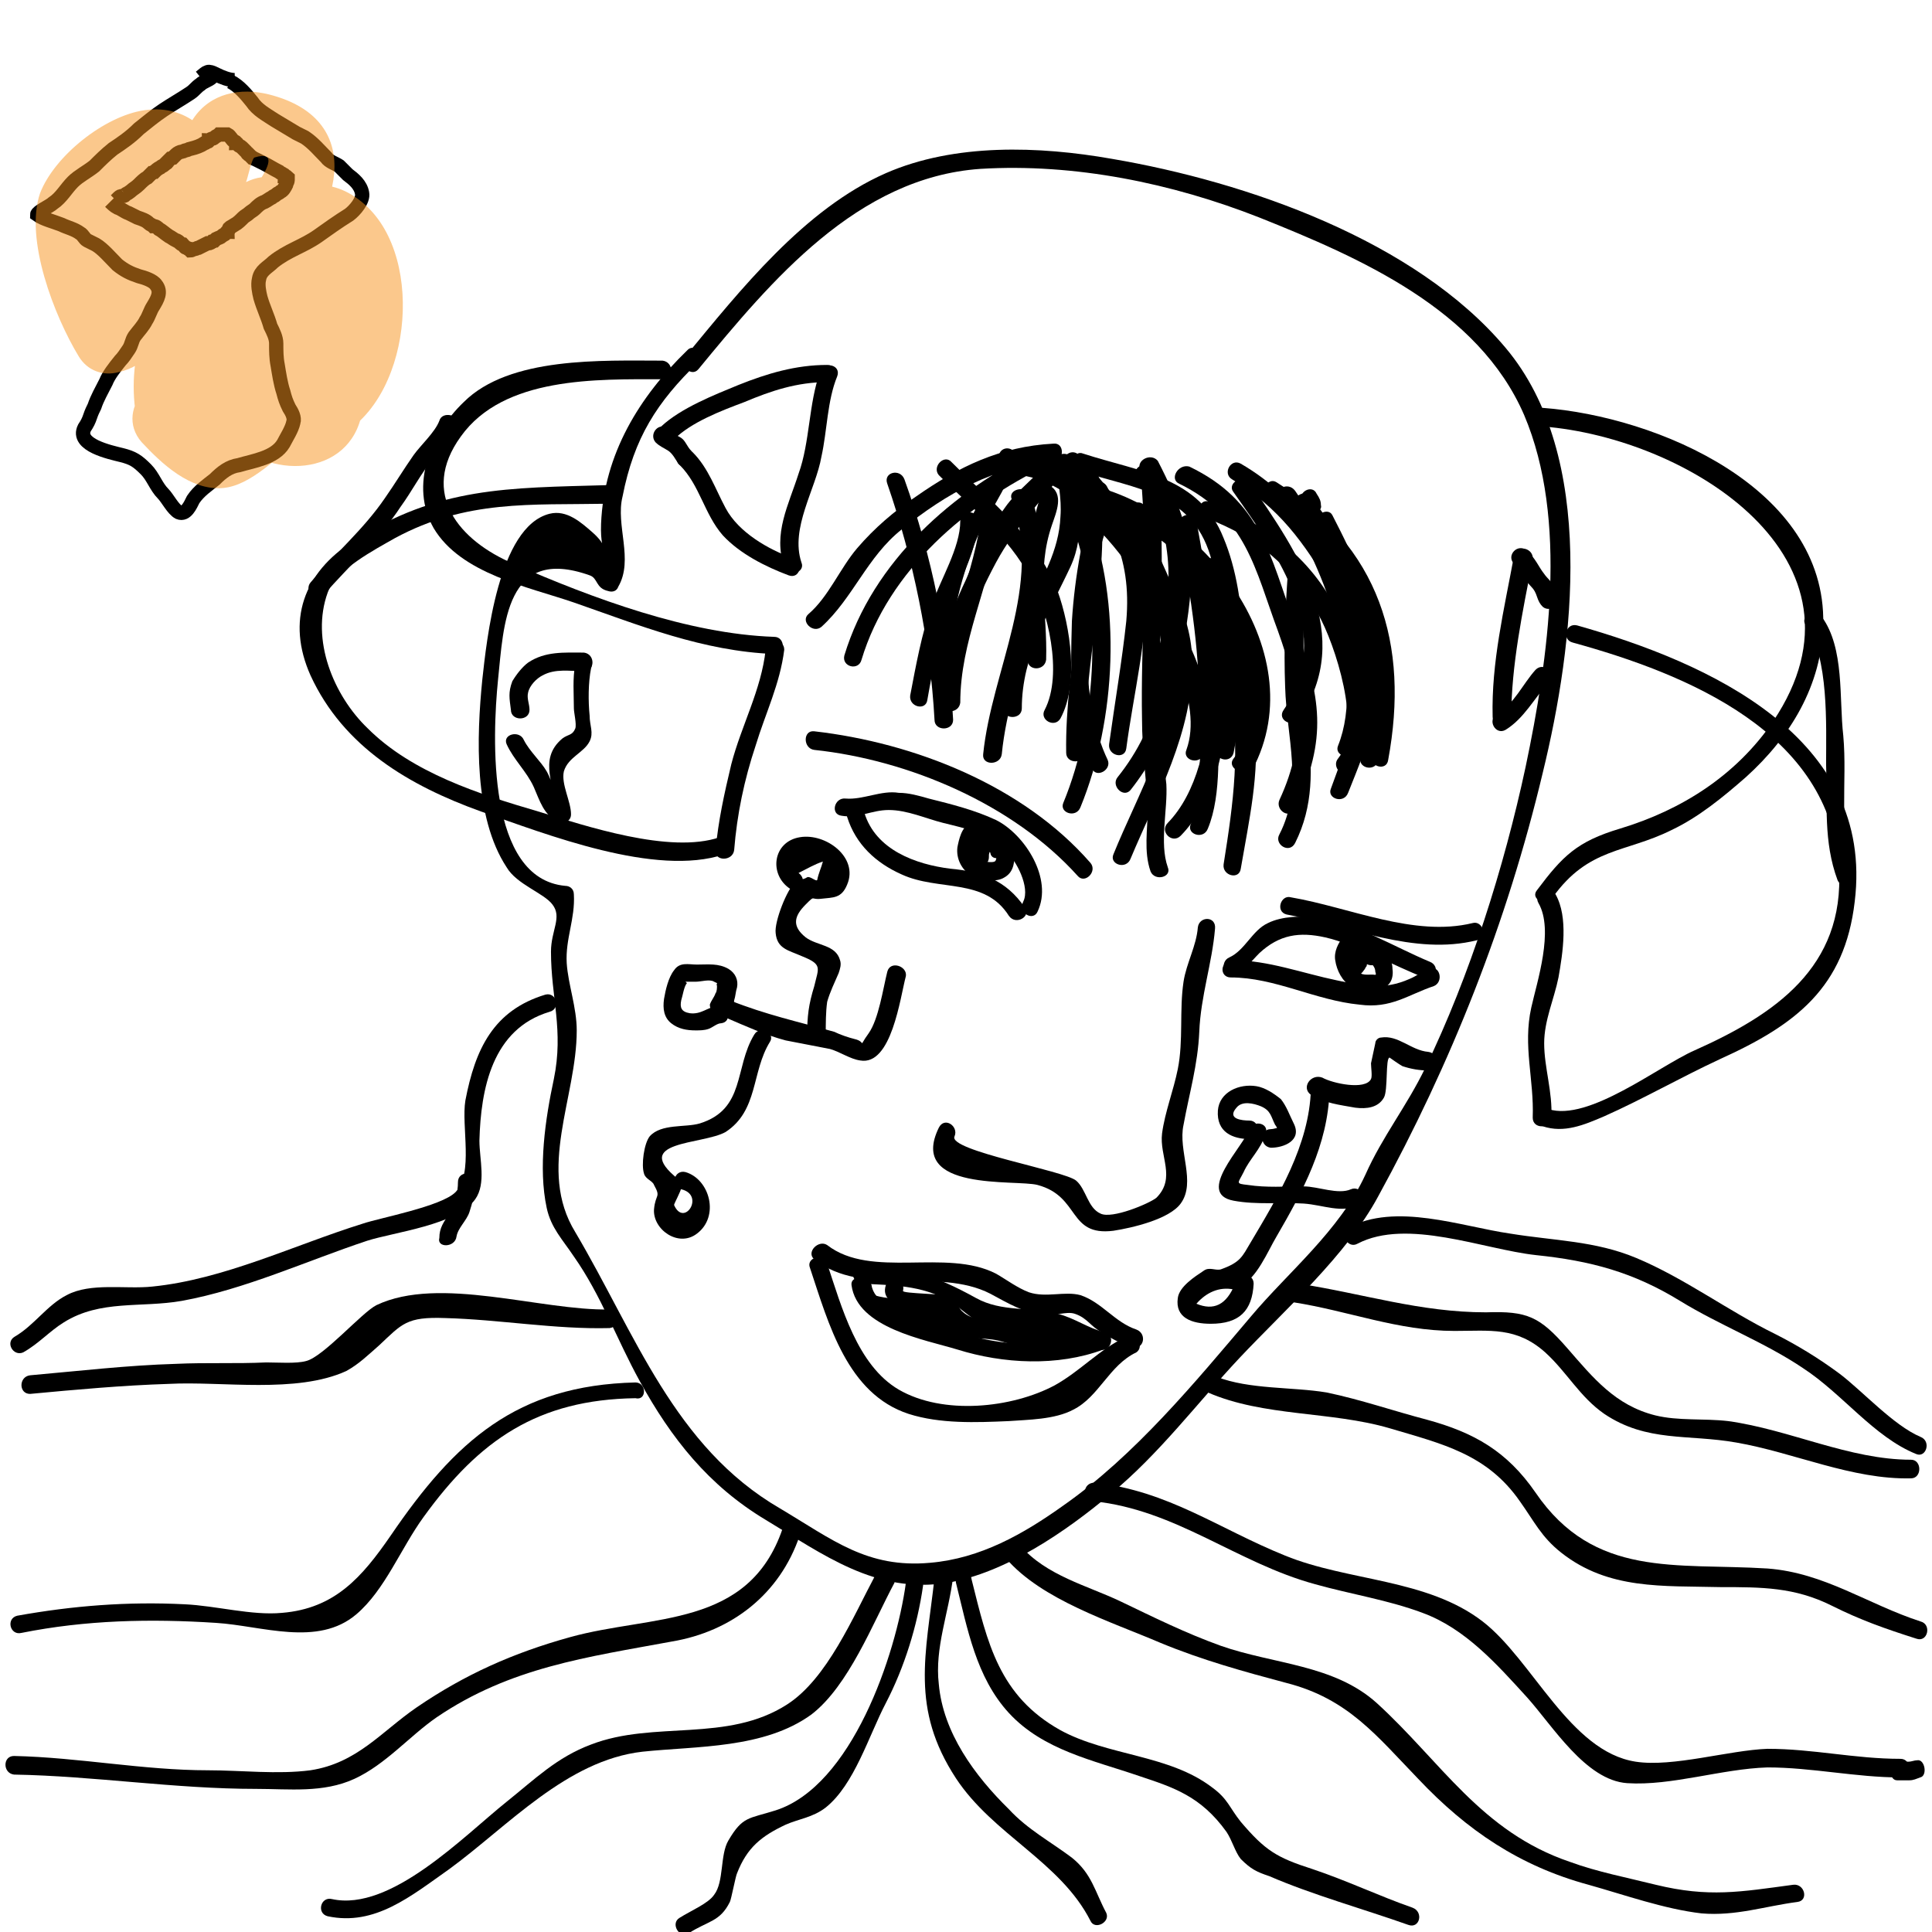 <?xml version="1.0" encoding="UTF-8" standalone="no"?>
<!-- Generator: Adobe Illustrator 19.0.0, SVG Export Plug-In . SVG Version: 6.00 Build 0)  -->

<svg
   version="1.1"
   id="Layer_1"
   x="0px"
   y="0px"
   viewBox="0 0 135 135"
   style="enable-background:new 0 0 135 135;"
   xml:space="preserve"
   sodipodi:docname="banker00.svg"
   inkscape:version="1.2.2 (b0a8486541, 2022-12-01)"
   xmlns:inkscape="http://www.inkscape.org/namespaces/inkscape"
   xmlns:sodipodi="http://sodipodi.sourceforge.net/DTD/sodipodi-0.dtd"
   xmlns="http://www.w3.org/2000/svg"
   xmlns:svg="http://www.w3.org/2000/svg"><defs
   id="defs304" /><sodipodi:namedview
   id="namedview302"
   pagecolor="#ffffff"
   bordercolor="#999999"
   borderopacity="1"
   inkscape:pageshadow="0"
   inkscape:pageopacity="0"
   inkscape:pagecheckerboard="0"
   showgrid="false"
   inkscape:zoom="9.1452477"
   inkscape:cx="56.750786"
   inkscape:cy="91.905657"
   inkscape:window-width="3840"
   inkscape:window-height="2077"
   inkscape:window-x="0"
   inkscape:window-y="0"
   inkscape:window-maximized="1"
   inkscape:current-layer="Layer_1"
   inkscape:showpageshadow="0"
   inkscape:deskcolor="#d1d1d1" />
<style
   type="text/css"
   id="style2">
	.st0{fill:none;}
	.st1{font-family:'MosaicoSCSC';}
	.st2{font-size:9px;}
	.st3{font-size:12px;}
	.st4{fill:none;stroke:#000000;stroke-miterlimit:10;}
	.st5{opacity:0.51;}
	.st6{fill:#F7941E;}
</style>

<rect
   style="fill:#ffffff;stroke-width:7.042;stroke-miterlimit:10"
   id="rect512"
   width="135"
   height="135"
   x="0"
   y="0" /><g
   id="XMLID_236_">
	<g
   id="XMLID_644_">
		<path
   id="XMLID_649_"
   d="M48,24.5c-3.3,3.2-5.8,7.2-6,12.1c-0.1,2.6,0.9,1.9-0.6,0.6c-0.8-0.7-1.8-1.6-3-1.3    c-3.6,0.9-4.4,8.9-4.7,11.6c-0.4,4-0.6,9.6,1.7,13.1c0.7,1.2,2.6,1.8,3.2,2.6c0.7,0.9-0.1,1.8-0.1,3.3c0,3.2,0.9,5.5,0.2,8.9    c-0.6,2.8-1.1,6.2-0.5,9c0.3,1.4,1.1,2.2,1.9,3.4c1.9,2.7,3,5.8,4.6,8.7c2.2,4,4.8,7.3,8.8,9.7c4,2.4,7.7,5.2,12.7,4.4    c4.1-0.7,8.3-3.6,11.4-6.2c3.4-2.8,6-6.3,9-9.5c3.2-3.4,7.5-7.2,9.7-11.3c5.1-9.3,9-19.1,11.5-29.6c2.2-9,3.8-22.1-2.6-29.7    c-6.3-7.5-18.1-11.6-27.5-13.2c-5.1-0.9-11-1.1-15.8,1c-5.7,2.5-10.2,8.2-14,12.8c-0.5,0.6,0.4,1.5,0.9,0.9    c5.1-6.2,11.1-13.4,19.7-14c6.6-0.4,13.4,1,19.5,3.4c7,2.8,15.3,6.4,18.5,13.8c3.1,7.3,1.7,17,0.1,24.6c-1.5,7-3.9,14.6-7,21    c-1.3,2.7-3,4.8-4.2,7.5C93.6,86,90,88.9,87.4,92c-3.9,4.6-8.1,9.7-13.1,13.2c-2.8,2-5.8,3.7-9.3,4c-4.4,0.4-6.8-1.6-10.5-3.8    c-7.4-4.3-10.1-12.2-14.3-19.3c-2.7-4.4,0.1-9.4,0.1-14.1c0-1.6-0.6-3.2-0.7-4.7c-0.1-1.7,0.6-3.1,0.5-4.8c0-0.4-0.3-0.6-0.6-0.6    c-5.5-0.5-5.1-10.4-4.7-14.4c0.4-3.8,0.5-9.4,6.4-7.3c0.6,0.2,0.4,0.9,1.3,1.1c0.3,0.1,0.6,0,0.7-0.3c1.1-1.9-0.2-4.3,0.3-6.3    c0.8-4.1,2.4-6.6,5.3-9.4C49.4,24.8,48.5,23.9,48,24.5L48,24.5z" />
	</g>
</g>
<g
   id="XMLID_241_">
	<g
   id="XMLID_637_">
		<path
   id="XMLID_642_"
   d="M72.5,63.7c1.1-2.3-0.9-5.4-2.9-6.4c-1.5-0.7-3.1-1.1-4.7-1.5c-0.7-0.2-1.4-0.4-2.1-0.4    c-1.2-0.2-2.5,0.5-3.7,0.4c-0.8-0.1-1.1,1.1-0.3,1.2c1.2,0.2,2.1-0.4,3.3-0.4c1.3,0,2.6,0.6,3.8,0.9c1.6,0.4,3.2,0.7,4.4,2    C71,60.1,72,62,71.5,63C71.1,63.8,72.2,64.4,72.5,63.7L72.5,63.7z" />
	</g>
</g>
<g
   id="XMLID_242_">
	<g
   id="XMLID_631_">
		<path
   id="XMLID_635_"
   d="M71.6,63.4c-1.3-1.9-3-2.5-5.2-2.7c-2.4-0.3-5.2-1.3-6-3.9c-0.3-0.8-1.5-0.4-1.2,0.3c0.6,1.9,2,3.2,3.8,4    c2.6,1.2,5.8,0.2,7.5,2.9C71,64.7,72.1,64,71.6,63.4L71.6,63.4z" />
	</g>
</g>
<g
   id="XMLID_243_">
	<g
   id="XMLID_624_">
		<path
   id="XMLID_629_"
   d="M67.8,57.6c-0.6,0.1-0.8,1.1-0.9,1.6c-0.1,0.8,0.3,1.6,1,2c0.6,0.3,1.7,0.5,2.3,0.1    c0.7-0.4,0.7-1.2,0.7-1.9c0-0.8-1.3-0.8-1.3,0c0,0.2,0.1,0.7-0.1,0.8c-0.2,0.1-0.8,0-1-0.1c-0.3-0.1-0.4-0.5-0.4-0.8    c0-0.2,0.1-0.3,0.1-0.5c0-0.1,0-0.1,0-0.2c0.1-0.2,0-0.2-0.2,0.1C68.9,58.7,68.5,57.5,67.8,57.6L67.8,57.6z" />
	</g>
</g>
<g
   id="XMLID_251_">
	<g
   id="XMLID_618_">
		<path
   id="XMLID_622_"
   d="M70.3,59.2c-0.2-0.5-0.6-0.9-1-1.1c-0.6-0.3-1-0.1-1.3,0.4c-0.5,0.6,0.3,1.5,0.9,0.9    c0.1-0.1,0.1-0.1,0.2-0.2c-0.2,0-0.3,0.1-0.2,0.1c0,0.1,0.3,0.2,0.3,0.3C69.3,60.3,70.5,59.9,70.3,59.2L70.3,59.2z" />
	</g>
</g>
<g
   id="XMLID_252_">
	<g
   id="XMLID_612_">
		<path
   id="XMLID_616_"
   d="M68.4,58.5c-0.4,0.4-0.5,0.8-0.5,1.4c0,0.3,0.3,0.6,0.6,0.6c0.4,0,0.6-0.3,0.6-0.6c0-0.2,0-0.4,0.2-0.5    C69.8,58.8,68.9,57.9,68.4,58.5L68.4,58.5z" />
	</g>
</g>
<g
   id="XMLID_253_">
	<g
   id="XMLID_605_">
		<path
   id="XMLID_610_"
   d="M99.9,67.2c-2.4-1-5.2-2.7-7.8-3.1C91,64,89.6,64,88.6,64.5c-1.1,0.5-1.6,1.9-2.7,2.4    c-0.7,0.3-0.4,1.5,0.3,1.2c0.8-0.3,1.2-0.9,1.8-1.5c1.4-1.3,2.8-1.5,4.6-1.1c2.2,0.5,4.8,2,6.9,2.8    C100.3,68.7,100.7,67.5,99.9,67.2L99.9,67.2z" />
	</g>
</g>
<g
   id="XMLID_256_">
	<g
   id="XMLID_598_">
		<path
   id="XMLID_603_"
   d="M86,68.3c3.1,0,5.9,1.6,9,1.9c2.2,0.3,3.4-0.7,5.2-1.3c0.7-0.3,0.4-1.5-0.3-1.2c-0.6,0.2-0.9,0.5-1.4,0.7    c-1.8,0.8-3.2,0.5-5.1,0.1c-2.4-0.5-4.8-1.4-7.2-1.4C85.2,67.1,85.2,68.3,86,68.3L86,68.3z" />
	</g>
</g>
<g
   id="XMLID_258_">
	<g
   id="XMLID_591_">
		<path
   id="XMLID_596_"
   d="M93.9,65.4c-0.4,0.5-0.7,1.1-0.6,1.7c0.1,0.7,0.5,1.5,1.1,1.8c0.3,0.1,0.6,0.2,0.9,0.2    c0.4,0,0.8,0.1,1.1,0c0.7-0.1,1-0.7,0.9-1.4c0-0.7-0.5-1.3-1-1.8c-0.4-0.4-1.1-1-1.7-0.6c-0.5,0.2-0.8,1-0.6,1.5    c0.3,0.6,1.1,0.4,1.5,0.1c0.5-0.5,0-1.2-0.6-1c-0.7,0.1-1,1.2-0.9,1.8c0.1,0.2,0.3,0.5,0.6,0.5c0.3,0,0.5-0.1,0.7-0.4    c0.1-0.1,0.1-0.2,0.2-0.3c0-0.1,0-0.1,0.1-0.2c0.1-0.2,0-0.2-0.3-0.1c0.5,0.6,1.6,0,1.1-0.6c-0.3-0.5-0.9-0.6-1.4-0.4    c-0.2,0.1-0.4,0.2-0.5,0.4c0,0.1-0.1,0.3-0.1,0.3c0,0.3-0.3,0,0.3,0c0.2,0.2,0.4,0.3,0.6,0.5c0,0.1,0.1-0.2,0.1-0.1    c0.1-0.2,0.2-0.1,0-0.1c-0.2-0.3-0.4-0.7-0.6-1c0,0,0.1,0,0.1,0c0.1,0.1,0.2,0.2,0.4,0.3c0,0,0,0.4,0.1,0.1c0.1-0.1,0.1-0.1-0.1,0    c-0.1,0-0.2,0.1-0.1,0.1c0.1,0.1,0.4,0.4,0.5,0.5c0.2,0.2,0.4,0.4,0.4,0.7c0.1,0.3,0,0.2-0.2,0.2c-0.5,0-0.9,0.1-1.2-0.5    c-0.2-0.4-0.2-0.8,0.1-1.2C95.3,65.7,94.4,64.8,93.9,65.4L93.9,65.4z" />
	</g>
</g>
<g
   id="XMLID_271_">
	<g
   id="XMLID_584_">
		<path
   id="XMLID_589_"
   d="M83.7,64.8c-0.1,1.3-0.8,2.5-1,3.8c-0.3,2,0,4.1-0.4,6.1c-0.3,1.5-0.9,3-1.1,4.5c-0.2,1.6,1,3.1-0.4,4.5    c-0.5,0.4-3.1,1.5-3.9,1.1c-0.9-0.4-1-1.7-1.7-2.3c-0.8-0.7-9-2.1-8.5-3.1c0.3-0.7-0.7-1.4-1.1-0.6c-2.2,4.5,5.4,3.6,6.9,4    c3,0.8,2.1,3.6,5.3,3.2c1.3-0.2,3.9-0.8,4.7-1.9c1.1-1.5-0.2-3.7,0.2-5.5c0.4-2.2,1-4.2,1.1-6.5c0.1-2.5,0.9-4.8,1.1-7.2    C85,64,83.8,64,83.7,64.8L83.7,64.8z" />
	</g>
</g>
<g
   id="XMLID_289_">
	<g
   id="XMLID_577_">
		<path
   id="XMLID_582_"
   d="M56.9,88c3.4,2.7,8.6,0.5,12.3,2.4c1.3,0.7,2.3,1.3,3.7,1.5c0.7,0.1,1.6-0.3,2.2-0.1    c0.9,0.3,1.1,0.9,1.9,1.3c0.8,0.5,1.1,0.7,2.1,1c0.8,0.3,1.1-0.9,0.3-1.2c-1.5-0.5-2.4-1.9-3.9-2.4c-1.1-0.3-2.4,0.2-3.6-0.2    c-0.8-0.3-1.6-0.9-2.3-1.3c-3.5-1.8-8.7,0.4-11.8-2C57.2,86.6,56.3,87.5,56.9,88L56.9,88z" />
	</g>
</g>
<g
   id="XMLID_306_">
	<g
   id="XMLID_571_">
		<path
   id="XMLID_575_"
   d="M78.7,93.4c-1.9,0.9-3.2,2.4-5,3.4c-3,1.6-7.8,2.1-10.9,0.3c-2.9-1.7-4-5.8-5-8.8    c-0.3-0.8-1.5-0.4-1.2,0.3c1.3,3.9,2.6,8.8,6.9,10.2c2.2,0.7,4.7,0.6,7,0.5c1.3-0.1,3.2-0.1,4.5-0.8c1.8-0.9,2.5-3.1,4.4-4    C80,94.1,79.4,93,78.7,93.4L78.7,93.4z" />
	</g>
</g>
<g
   id="XMLID_313_">
	<g
   id="XMLID_565_">
		<path
   id="XMLID_569_"
   d="M59.5,89.8c0.4,3,5.1,3.8,7.4,4.5c3.2,1,7,1.2,10.2,0c0.7-0.3,0.4-1.5-0.3-1.2c-2.4,1-5.4,1-7.9,0.5    c-1.8-0.4-7.7-1.6-8-3.8C60.7,89.1,59.4,89.1,59.5,89.8L59.5,89.8z" />
	</g>
</g>
<g
   id="XMLID_320_">
	<g
   id="XMLID_559_">
		<path
   id="XMLID_563_"
   d="M77.2,93.1c-1.2-0.3-2.1-1-3.3-1.3c-1.9-0.5-3.9-0.1-5.7-1.1c-2.9-1.6-4.6-2.1-8-2.3    c-0.8,0-0.8,1.2,0,1.3c2.1,0.1,4.2,0.1,6.1,1.2c0.9,0.5,1.6,1.4,2.7,1.7c1.2,0.4,2.9,0.1,4.2,0.4c1.3,0.3,2.4,1,3.7,1.3    C77.6,94.5,78,93.3,77.2,93.1L77.2,93.1z" />
	</g>
</g>
<g
   id="XMLID_327_">
	<g
   id="XMLID_553_">
		<path
   id="XMLID_557_"
   d="M61.9,89.8c-0.3,0.9,0.5,1.3,1.2,1.6c0.7,0.3,1.7,0.2,2.4,0.5c0.2,0.1,0.2-0.1,0.3,0    c0.1,0,0.1,0.3,0.2,0.4c1.5,1.1,1.5,1.1,3.5,1.2c2.1,0.1,3.8,1,5.8,0.3c0.8-0.3,0.4-1.5-0.3-1.2c-1.5,0.5-2.7-0.1-4.2-0.3    c-1.3-0.2-2.7,0.2-3.6-0.7c-0.3-0.3-0.3-0.7-0.7-1c-0.3-0.2-3.5-0.2-3.4-0.4C63.3,89.3,62.1,89,61.9,89.8L61.9,89.8z" />
	</g>
</g>
<g
   id="XMLID_334_">
	<g
   id="XMLID_547_">
		<path
   id="XMLID_551_"
   d="M60.9,91.8c0.9,0.3,1.5,0.3,2.4,0.4c1.2,0.2,2.2,1.1,3.4,1.2c1.2,0.2,2.3,0,3.5,0.4c1,0.3,2.2,0.2,3,0.5    c0.7,0.3,1.1-0.9,0.3-1.2c-0.6-0.2-0.4-0.1-1-0.2c-0.8-0.2-1.7-0.5-2.5-0.6c-0.9-0.2-1.9,0-2.8-0.1c-1.3-0.1-2.2-1.1-3.4-1.3    c-0.9-0.2-1.8-0.1-2.7-0.4C60.5,90.3,60.2,91.5,60.9,91.8L60.9,91.8z" />
	</g>
</g>
<g
   id="XMLID_341_">
	<g
   id="XMLID_540_">
		<path
   id="XMLID_545_"
   d="M76.2,60.3c-4.7-5.4-12.3-8.4-19.3-9.2c-0.8-0.1-0.8,1.2,0,1.3c6.6,0.7,13.9,3.8,18.4,8.8    C75.8,61.8,76.7,60.9,76.2,60.3L76.2,60.3z" />
	</g>
</g>
<g
   id="XMLID_348_">
	<g
   id="XMLID_533_">
		<path
   id="XMLID_538_"
   d="M89.9,63.9c4.4,0.8,8.9,2.9,13.3,1.8c0.8-0.2,0.4-1.4-0.3-1.2c-4.1,1-8.6-1.1-12.7-1.8    C89.5,62.5,89.1,63.7,89.9,63.9L89.9,63.9z" />
	</g>
</g>
<g
   id="XMLID_355_">
	<g
   id="XMLID_526_">
		<path
   id="XMLID_531_"
   d="M40.8,45.6c-1.4,0-2.7-0.1-3.9,0.7c-0.4,0.3-0.8,0.8-1.1,1.3c-0.3,0.8-0.2,1.2-0.1,2c0,0.8,1.3,0.8,1.3,0    c0-0.4-0.2-0.8-0.1-1.2c0.1-0.5,0.6-1,1-1.2c0.9-0.5,1.9-0.3,2.9-0.3C41.6,46.9,41.6,45.7,40.8,45.6L40.8,45.6z" />
	</g>
</g>
<g
   id="XMLID_362_">
	<g
   id="XMLID_519_">
		<path
   id="XMLID_524_"
   d="M40.2,46.4c-0.2,1-0.1,2.1-0.1,3.1c0,0.3,0.2,1.1,0.1,1.4c-0.2,0.5-0.5,0.4-0.9,0.7    c-1.8,1.5-0.4,3.4-0.5,5.2c0.3-0.2,0.6-0.4,0.9-0.5c-0.8-0.3-1.1-1.7-1.5-2.4c-0.4-0.7-1.2-1.4-1.6-2.2c-0.3-0.7-1.5-0.4-1.2,0.3    c0.5,1.1,1.4,1.9,1.9,3c0.4,0.9,0.7,2,1.7,2.4c0.4,0.2,0.9,0,0.9-0.5c0-0.9-0.7-2.1-0.5-3c0.3-1,1.4-1.3,1.8-2.1    c0.3-0.6,0-1.1,0-1.8c-0.1-1-0.1-2.3,0.1-3.3C41.6,46,40.4,45.6,40.2,46.4L40.2,46.4z" />
	</g>
</g>
<g
   id="XMLID_369_"
   transform="matrix(0.981,0,0,1,0.734,0)">
	<g
   id="XMLID_512_">
		<path
   id="XMLID_517_"
   d="m 38.1,69.5 c -3.7,1.1 -5,3.8 -5.7,7.4 -0.3,1.8 0.6,5.1 -0.7,6.4 -1,1 -5.4,1.8 -6.6,2.2 -4.9,1.5 -9.9,3.9 -15,4.4 C 8.2,90.1 5.7,89.6 4,90.5 2.6,91.2 1.7,92.6 0.3,93.4 -0.4,93.8 0.2,94.8 0.9,94.5 2,93.9 2.8,93 3.8,92.4 c 2.6,-1.6 5.5,-1 8.4,-1.5 4.5,-0.8 8.9,-2.8 13.2,-4.2 1.9,-0.6 6.4,-1.1 7.7,-2.9 0.8,-1.1 0.3,-2.8 0.3,-4.1 0.1,-3.6 0.9,-7.8 5,-9 0.8,-0.2 0.5,-1.4 -0.3,-1.2 z" />
	</g>
</g>
<g
   id="XMLID_376_"
   transform="matrix(0.988,0,0,1,1.104,0)">
	<g
   id="XMLID_505_">
		<path
   id="XMLID_510_"
   d="m 94.9,86.9 c 3.5,-1.8 8.9,0.4 12.6,0.8 3.9,0.4 6.9,1.2 10.2,3.2 2.8,1.7 6,2.9 8.7,4.7 2.8,1.8 5,4.8 8,6 0.7,0.3 1.1,-0.9 0.3,-1.2 -1.9,-0.8 -4.1,-3.2 -5.7,-4.4 -1.5,-1.1 -3,-2 -4.6,-2.8 -3.3,-1.6 -6.4,-3.9 -9.8,-5.3 -2.9,-1.2 -5.8,-1.2 -8.9,-1.7 -3.5,-0.5 -8.1,-2.2 -11.5,-0.4 -0.6,0.4 0,1.5 0.7,1.1 z" />
	</g>
</g>
<g
   id="XMLID_171_">
	<g
   id="XMLID_498_">
		<path
   id="XMLID_503_"
   d="M73.6,31c-3.7,0.2-6.6,1.6-9.6,3.7c-1.5,1-2.9,2.2-4.1,3.6c-1.2,1.4-2,3.4-3.4,4.6    c-0.6,0.5,0.3,1.4,0.9,0.9c2.2-2,3.2-4.9,5.6-6.8c3.1-2.5,6.6-4.5,10.6-4.7C74.4,32.2,74.4,30.9,73.6,31L73.6,31z" />
	</g>
</g>
<g
   id="XMLID_240_">
	<g
   id="XMLID_490_">
		<path
   id="XMLID_495_"
   d="M73.4,32c-0.9,1.3-2.3,2.2-3.2,3.5c-1.1,1.5-2,3.3-2.7,5c-1.2,2.5-2,5.2-2.3,7.8c-0.1,0.8,1.2,0.8,1.3,0    c0.4-3.2,1.6-6.2,3.1-9c1.4-2.6,3.3-4.4,5-6.7C74.9,31.9,73.8,31.3,73.4,32L73.4,32z" />
	</g>
</g>
<g
   id="XMLID_255_">
	<g
   id="XMLID_479_">
		<path
   id="XMLID_488_"
   d="M73.8,32.3c0.1,1.3,0.4,2.5,0.3,3.8c-0.1,2.4-1.3,4.3-2.3,6.5c-1,2.2-1.7,4.5-1.7,6.9    c0,0.8,1.3,0.8,1.3,0c0-3.7,1.9-6.7,3.4-9.9c1.1-2.4,0.5-4.7,0.3-7.2C75,31.5,73.7,31.5,73.8,32.3L73.8,32.3z" />
	</g>
</g>
<g
   id="XMLID_266_">
	<g
   id="XMLID_471_">
		<path
   id="XMLID_477_"
   d="M74.5,32.7c3,3.3,4.6,6.1,4.2,10.7c-0.3,2.8-0.8,5.7-1.2,8.6c-0.1,0.8,1.1,1.1,1.2,0.3    c0.5-3.8,1.5-7.7,1.4-11.5c-0.1-3.9-2.2-6.2-4.7-9C74.8,31.2,73.9,32.1,74.5,32.7L74.5,32.7z" />
	</g>
</g>
<g
   id="XMLID_267_">
	<g
   id="XMLID_463_">
		<path
   id="XMLID_469_"
   d="M75.4,32.9c4,1.3,8.1,1.5,9.3,6.4c1,4,1.1,9,0.3,13c-0.2,0.8,1,1.1,1.2,0.3c0.9-4.5,1.1-10.7-0.7-15    c-1.7-4.3-5.8-4.6-9.8-5.9C75,31.4,74.7,32.6,75.4,32.9L75.4,32.9z" />
	</g>
</g>
<g
   id="XMLID_268_">
	<g
   id="XMLID_456_">
		<path
   id="XMLID_461_"
   d="M82.4,33.8c4.7,2.3,5.3,6,6.9,10.3c1.5,4.2,2.1,7.5,0.1,11.8c-0.3,0.7,0.7,1.4,1.1,0.6    c2.3-5,1.8-7.7,0-12.8c-1.8-5-2.4-8.7-7.4-11.1C82.3,32.4,81.7,33.5,82.4,33.8L82.4,33.8z" />
	</g>
</g>
<g
   id="XMLID_270_">
	<g
   id="XMLID_449_">
		<path
   id="XMLID_454_"
   d="M86.1,33.5c3.3,2,5,4.4,6.9,7.6c0.7,1.1,1.8,2.2,2.3,3.4c0.8,2,0.3,4.5-0.5,6.5c-0.3,0.7,0.8,1.4,1.1,0.6    c1.4-3.2,1.5-6.3-0.5-9.2c-2.8-4-4.4-7.5-8.7-10C86,32,85.4,33.1,86.1,33.5L86.1,33.5z" />
	</g>
</g>
<g
   id="XMLID_445_">
	<g
   id="XMLID_442_">
		<path
   id="XMLID_447_"
   d="M72.6,31.4c-6,2.9-11.6,7.8-13.6,14.4c-0.2,0.8,1,1.1,1.2,0.3c1.9-6.3,7.4-10.9,13-13.6    C74,32.1,73.3,31,72.6,31.4L72.6,31.4z" />
	</g>
</g>
<g
   id="XMLID_452_">
	<g
   id="XMLID_436_">
		<path
   id="XMLID_440_"
   d="M69.8,31.8c-0.7,2.9-2.8,5.1-3.5,8.1c-0.5,2.2-1.3,4.5-0.7,6.7c0.2,0.8,1.4,0.4,1.2-0.3    c-0.7-2.5,0.4-5.9,1.3-8.3c0.8-2.1,2.3-3.7,2.8-5.9C71.2,31.3,70,31,69.8,31.8L69.8,31.8z" />
	</g>
</g>
<g
   id="XMLID_459_">
	<g
   id="XMLID_425_">
		<path
   id="XMLID_434_"
   d="M75.5,33.8c0.9,6.3-1.1,12.5-1,18.8c0,0.8,1.3,0.8,1.3,0c-0.1-6.4,1.9-12.7,1-19.2    C76.6,32.6,75.4,33,75.5,33.8L75.5,33.8z" />
	</g>
</g>
<g
   id="XMLID_466_">
	<g
   id="XMLID_419_">
		<path
   id="XMLID_423_"
   d="M74.4,35.1c2.2,1.2,4.9,4.7,5.9,6.8c1.9,4.2,0.6,8.9-2.2,12.4c-0.5,0.6,0.4,1.5,0.9,0.9    c2.6-3.3,4.1-7.5,3.1-11.8c-0.8-3.4-4-7.8-7.1-9.4C74.4,33.7,73.7,34.8,74.4,35.1L74.4,35.1z" />
	</g>
</g>
<g
   id="XMLID_473_">
	<g
   id="XMLID_413_">
		<path
   id="XMLID_417_"
   d="M79.4,33.4C81.9,37.8,90.1,48,86.2,53c-0.5,0.6,0.6,1.3,1.1,0.6c1.7-2.2,1.1-5.6,0.2-8    c-1.6-4.4-4.7-8.7-7.1-12.8C80.1,32.1,79,32.7,79.4,33.4L79.4,33.4z" />
	</g>
</g>
<g
   id="XMLID_480_">
	<g
   id="XMLID_406_">
		<path
   id="XMLID_410_"
   d="M91,35.1c0,0.1,0.1,0.1,0.1,0.2c0,0.3,0.3,0.6,0.6,0.6c0.3,0,0.7-0.3,0.6-0.6c0-0.3-0.1-0.5-0.3-0.8    C91.7,33.8,90.6,34.4,91,35.1L91,35.1z" />
	</g>
</g>
<g
   id="XMLID_487_">
	<g
   id="XMLID_400_">
		<path
   id="XMLID_404_"
   d="M86.2,34.4c3.1,4.4,7.1,9.9,3.5,15.2c-0.5,0.7,0.6,1.3,1.1,0.6c3.9-5.8-0.1-11.6-3.5-16.5    C86.8,33.1,85.7,33.8,86.2,34.4L86.2,34.4z" />
	</g>
</g>
<g
   id="XMLID_494_">
	<g
   id="XMLID_393_">
		<path
   id="XMLID_398_"
   d="M89.4,34.9c2.9,4.2,6.1,12.2,4.1,17.2c-0.3,0.7,0.9,1.1,1.2,0.3c2.2-5.5-1-13.5-4.2-18.1    C90,33.6,88.9,34.2,89.4,34.9L89.4,34.9z" />
	</g>
</g>
<g
   id="XMLID_501_">
	<g
   id="XMLID_387_">
		<path
   id="XMLID_391_"
   d="M90.5,35.4c3.8,5.1,7.3,11,4.6,17.5c-0.3,0.7,0.9,1.1,1.2,0.3c2.8-6.9-0.7-13.1-4.7-18.5    C91.2,34.1,90.1,34.8,90.5,35.4L90.5,35.4z" />
	</g>
</g>
<g
   id="XMLID_508_">
	<g
   id="XMLID_381_">
		<path
   id="XMLID_385_"
   d="M62,33.8c1.8,5.2,3,11,3.3,16.5c0,0.8,1.3,0.8,1.3,0c-0.3-5.7-1.5-11.5-3.4-16.8    C62.9,32.7,61.7,33,62,33.8L62,33.8z" />
	</g>
</g>
<g
   id="XMLID_515_">
	<g
   id="XMLID_374_">
		<path
   id="XMLID_379_"
   d="M65.6,33.2c2.3,2.3,4.9,4.3,6.4,7.2c1.2,2.2,2.3,6.7,1,9.2c-0.4,0.7,0.7,1.3,1.1,0.6    c1.3-2.4,0.7-6.4-0.2-8.9c-1.5-3.8-4.6-6.2-7.4-9C66,31.7,65.1,32.6,65.6,33.2L65.6,33.2z" />
	</g>
</g>
<g
   id="XMLID_522_">
	<g
   id="XMLID_367_">
		<path
   id="XMLID_372_"
   d="M71.3,33.2c4.2,0.6,6.8,4.9,8.6,8.3c1.5,2.9,4.2,7.6,3,10.9c-0.3,0.7,0.9,1.1,1.2,0.3    c1.5-3.8-1.4-8.5-3.1-11.9c-1.9-3.8-4.8-8.3-9.3-8.9C70.8,31.9,70.5,33.1,71.3,33.2L71.3,33.2z" />
	</g>
</g>
<g
   id="XMLID_529_">
	<g
   id="XMLID_360_">
		<path
   id="XMLID_365_"
   d="M74.8,35c7.6,1.1,15.7,10.6,11.6,18.2c-0.4,0.7,0.7,1.3,1.1,0.6c4.5-8.4-3.9-18.9-12.4-20.1    C74.3,33.7,74,34.9,74.8,35L74.8,35z" />
	</g>
</g>
<g
   id="XMLID_536_">
	<g
   id="XMLID_353_">
		<path
   id="XMLID_358_"
   d="M84.3,36.2c3.6,1.4,5.9,3.3,7.8,6.7c1.2,2.1,3.1,8,1.4,10.1c-0.5,0.6,0.4,1.5,0.9,0.9    c1.9-2.4,0.5-8.2-0.7-10.7c-1.9-4.1-5.1-6.5-9.1-8.1C83.8,34.7,83.5,35.9,84.3,36.2L84.3,36.2z" />
	</g>
</g>
<g
   id="XMLID_543_">
	<g
   id="XMLID_345_">
		<path
   id="XMLID_351_"
   d="M88.6,34.8c6.7,4.2,8.6,10.5,7.2,18c-0.1,0.8,1.1,1.1,1.2,0.3c1.5-8.1-0.6-14.9-7.8-19.4    C88.6,33.3,87.9,34.4,88.6,34.8L88.6,34.8z" />
	</g>
</g>
<g
   id="XMLID_578_">
	<g
   id="XMLID_338_">
		<path
   id="XMLID_343_"
   d="M67.1,36.4c0,1.9-1.4,4.1-2,5.9c-0.7,2-1.1,4.2-1.5,6.3c-0.1,0.8,1.1,1.1,1.2,0.3    c0.4-2.3,0.9-4.7,1.7-6.8c0.7-1.9,1.8-3.7,1.8-5.7C68.4,35.6,67.1,35.6,67.1,36.4L67.1,36.4z" />
	</g>
</g>
<g
   id="XMLID_585_">
	<g
   id="XMLID_331_">
		<path
   id="XMLID_336_"
   d="M70.7,34.9c2.2,6-1.4,11.9-2,17.8c-0.1,0.8,1.2,0.8,1.3,0c0.6-6.1,4.2-11.9,2-18.2    C71.6,33.9,70.4,34.2,70.7,34.9L70.7,34.9z" />
	</g>
</g>
<g
   id="XMLID_592_">
	<g
   id="XMLID_324_">
		<path
   id="XMLID_329_"
   d="M74.8,36.3c2.3,5.9,1.9,14-0.5,19.8c-0.3,0.7,0.9,1.1,1.2,0.3c2.5-6.1,2.9-14.3,0.5-20.5    C75.7,35.2,74.5,35.5,74.8,36.3L74.8,36.3z" />
	</g>
</g>
<g
   id="XMLID_599_">
	<g
   id="XMLID_317_">
		<path
   id="XMLID_322_"
   d="M82.5,38.4c2.6,4.7,3.1,15-0.9,19.1c-0.6,0.6,0.3,1.5,0.9,0.9c4.5-4.6,4-15.2,1.1-20.6    C83.2,37.1,82.2,37.7,82.5,38.4L82.5,38.4z" />
	</g>
</g>
<g
   id="XMLID_606_">
	<g
   id="XMLID_310_">
		<path
   id="XMLID_315_"
   d="M92,36.7c1.5,2.9,2.7,5.6,3,8.9c0.3,3.5-0.8,6.2-2,9.5c-0.3,0.7,0.9,1.1,1.2,0.3c1.4-3.5,2.5-6.1,2.1-10    c-0.3-3.5-1.6-6.3-3.2-9.4C92.8,35.4,91.7,36,92,36.7L92,36.7z" />
	</g>
</g>
<g
   id="XMLID_627_">
	<g
   id="XMLID_303_">
		<path
   id="XMLID_308_"
   d="M90,39.9c-0.2,2.7-0.3,5.4-0.2,8.1c0.1,3.5,1.3,7-0.4,10.3c-0.4,0.7,0.7,1.4,1.1,0.6    c1.3-2.6,1.2-5.2,0.9-8c-0.4-3.6-0.4-7.3-0.1-10.9C91.3,39.1,90,39.1,90,39.9L90,39.9z" />
	</g>
</g>
<g
   id="XMLID_641_">
	<g
   id="XMLID_297_">
		<path
   id="XMLID_301_"
   d="M84,39.6c0.2,2.8,1.4,5.6,1.9,8.3c0.8,4.5,0.3,8.1-0.4,12.5c-0.1,0.8,1.1,1.1,1.2,0.3    c0.6-3.5,1.3-6.5,1-10.1c-0.4-3.7-2.2-7.3-2.5-11C85.2,38.8,83.9,38.8,84,39.6L84,39.6z" />
	</g>
</g>
<g
   id="XMLID_648_">
	<g
   id="XMLID_291_">
		<path
   id="XMLID_295_"
   d="M78.8,35.9c0.5,3.7,3.3,6.5,3.3,10.4c0.1,4.7-2.6,9.2-4.3,13.4c-0.3,0.7,0.9,1.1,1.2,0.3    c1.8-4.3,4.4-8.9,4.3-13.8c0-4-2.8-7-3.3-10.7C79.9,34.8,78.7,35.1,78.8,35.9L78.8,35.9z" />
	</g>
</g>
<g
   id="XMLID_350_">
	<g
   id="XMLID_283_">
		<path
   id="XMLID_288_"
   d="M72.6,35c0,0-1.1,3.9-1.1,4.2c-0.3,2.4,0.3,4.6,0.3,6.9c0,0.8,1.2,0.8,1.3,0c0.1-3.3-0.7-6.2,0.4-9.4    c0.3-0.9,0.9-2.2-0.2-2.8C72.5,33.5,71.9,34.6,72.6,35L72.6,35z" />
	</g>
</g>
<g
   id="XMLID_397_">
	<g
   id="XMLID_276_">
		<path
   id="XMLID_280_"
   d="M76.2,34.4c0.4,1.2-0.5,3-0.7,4.2c-0.3,1.6-0.5,3.2-0.6,4.8c-0.1,3.7-0.2,7,1.4,10.3    c0.3,0.7,1.4,0.1,1.1-0.6c-1.9-4-1.6-9.4-0.8-13.7c0.3-1.7,1.4-3.6,0.8-5.3C77.1,33.3,75.9,33.7,76.2,34.4L76.2,34.4z" />
	</g>
</g>
<g
   id="XMLID_433_">
	<g
   id="XMLID_264_">
		<path
   id="XMLID_273_"
   d="M79.8,34.3c0.4,5.4-0.1,10.7,0,16c0,2.1,0.3,4.1,0.4,6.2c0,1.4-0.3,3,0.2,4.4c0.3,0.7,1.5,0.4,1.2-0.3    c-0.6-1.7,0-4-0.1-5.8C81.3,52.8,81,51,81,49c0-4.9,0.4-9.8,0-14.7C81,33.5,79.7,33.5,79.8,34.3L79.8,34.3z" />
	</g>
</g>
<g
   id="XMLID_467_">
	<g
   id="XMLID_257_">
		<path
   id="XMLID_262_"
   d="M82.3,36.8c0.8,4.2,1.5,8.3,1.5,12.6c0,2.4,0.3,5.9-0.6,8.2c-0.3,0.7,0.9,1.1,1.2,0.3    c1-2.4,0.7-5.9,0.7-8.5c0-4.5-0.7-8.6-1.5-13C83.4,35.6,82.2,36,82.3,36.8L82.3,36.8z" />
	</g>
</g>
<g
   id="XMLID_474_">
	<g
   id="XMLID_246_">
		<path
   id="XMLID_250_"
   d="M68.5,36.6c-0.7,4.3-2.7,8.1-2.7,12.5c0,0.8,1.2,0.8,1.3,0c0-4.3,2-8,2.6-12.2    C69.8,36.1,68.6,35.8,68.5,36.6L68.5,36.6z" />
	</g>
</g>
<g
   id="XMLID_481_">
	<g
   id="XMLID_235_">
		<path
   id="XMLID_244_"
   d="M79.7,32.9c2.2,4.4,2.4,7.6,1.3,12.3c-0.7,2.8-0.8,5.4-0.8,8.3c0,0.8,1.2,0.8,1.3,0    c0-4.3,1.4-8.1,1.7-12.3c0.3-3.3-0.8-6.1-2.3-9C80.4,31.6,79.3,32.2,79.7,32.9L79.7,32.9z" />
	</g>
</g>
<g
   id="XMLID_486_">
	<g
   id="XMLID_229_">
		<path
   id="XMLID_233_"
   d="M31.9,86.4c0.1-0.6,0.7-1.1,0.9-1.7c0.2-0.6,0.4-1.4,0.4-2.1c0-0.8-1.2-0.8-1.2,0c0,0.7-0.2,1.6-0.6,2.2    c-0.4,0.6-0.7,1-0.7,1.7C30.5,87.2,31.8,87.2,31.9,86.4L31.9,86.4z" />
	</g>
</g>
<g
   id="XMLID_673_">
	<g
   id="XMLID_223_">
		<path
   id="XMLID_227_"
   d="M47.5,32.5c1.4,1.4,1.7,3.4,3,4.9c1.2,1.3,3,2.2,4.6,2.8c0.8,0.3,1.1-0.9,0.3-1.2    c-1.7-0.6-3.8-1.8-4.7-3.5c-0.7-1.3-1.2-2.8-2.3-3.9C47.8,31.1,46.9,32,47.5,32.5L47.5,32.5z" />
	</g>
</g>
<g
   id="XMLID_680_">
	<g
   id="XMLID_217_">
		<path
   id="XMLID_221_"
   d="M56,39.3c-0.8-2.4,1-5.1,1.4-7.4c0.4-1.8,0.4-3.9,1.1-5.6c0.3-0.8-0.9-1.1-1.2-0.3    c-0.8,2.2-0.7,4.9-1.5,7.1c-0.7,2.2-1.8,4.2-1,6.5C55.1,40.4,56.3,40,56,39.3L56,39.3z" />
	</g>
</g>
<g
   id="XMLID_694_">
	<g
   id="XMLID_211_">
		<path
   id="XMLID_215_"
   d="M57.8,25.5c-2.2,0-4.2,0.6-6.2,1.4c-1.7,0.7-4,1.6-5.4,2.9c-0.6,0.6,0.3,1.4,0.9,0.9    c1.2-1.2,3.3-2,4.9-2.6c1.9-0.8,3.7-1.4,5.8-1.4C58.6,26.7,58.6,25.5,57.8,25.5L57.8,25.5z" />
	</g>
</g>
<g
   id="XMLID_711_">
	<g
   id="XMLID_205_">
		<path
   id="XMLID_209_"
   d="M45.8,30.9c0.3,0.3,0.6,0.4,0.9,0.6c0.3,0.2,0.5,0.6,0.7,0.9c0.5,0.6,1.4-0.3,0.9-0.9    c-0.3-0.3-0.4-0.7-0.7-0.9c-0.3-0.2-0.7-0.3-0.9-0.6C46.1,29.4,45.3,30.3,45.8,30.9L45.8,30.9z" />
	</g>
</g>
<g
   id="XMLID_718_">
	<g
   id="XMLID_199_">
		<path
   id="XMLID_203_"
   d="M105.8,38.8c-0.7,3.8-1.6,7.5-1.5,11.3c0,0.8,1.3,0.8,1.3,0c0-3.6,0.8-7.4,1.5-11    C107.2,38.3,106,38,105.8,38.8L105.8,38.8z" />
	</g>
</g>
<g
   id="XMLID_725_">
	<g
   id="XMLID_193_">
		<path
   id="XMLID_197_"
   d="M105.2,51c1.3-0.8,2-2.2,3-3.3c0.6-0.6-0.3-1.5-0.9-0.9c-0.9,1-1.5,2.4-2.7,3.1    C103.9,50.3,104.5,51.4,105.2,51L105.2,51z" />
	</g>
</g>
<g
   id="XMLID_732_">
	<g
   id="XMLID_187_">
		<path
   id="XMLID_191_"
   d="M105.8,39.4c0.5,0.5,0.7,1.1,1.2,1.6c0.2,0.2,0.3,0.4,0.4,0.7c0.1,0.3,0.2,0.5,0.4,0.7    c0.6,0.5,1.5-0.4,0.9-0.9c-0.2-0.1-0.1-0.4-0.2-0.6c-0.1-0.3-0.4-0.5-0.6-0.8c-0.4-0.5-0.6-1.1-1.2-1.6    C106.1,37.9,105.2,38.8,105.8,39.4L105.8,39.4z" />
	</g>
</g>
<g
   id="XMLID_739_">
	<g
   id="XMLID_181_">
		<path
   id="XMLID_185_"
   d="M53.5,45.4c-0.3,2.8-1.7,5.3-2.4,8c-0.5,2.1-0.9,3.9-1.1,6c-0.1,0.8,1.2,0.8,1.3,0    c0.2-2.5,0.7-4.9,1.5-7.3c0.7-2.3,1.7-4.3,2-6.7C54.8,44.6,53.6,44.6,53.5,45.4L53.5,45.4z" />
	</g>
</g>
<g
   id="XMLID_746_">
	<g
   id="XMLID_175_">
		<path
   id="XMLID_179_"
   d="M50.3,58.5c-3.5,1.2-9.4-0.8-12.7-1.8c-4.1-1.2-8.8-2.7-11.9-5.8c-2.4-2.3-4-6.2-2.8-9.5    c0.6-1.6,3.3-3,4.7-3.8c5-2.7,9.5-2.3,14.8-2.4c0.8,0,0.8-1.3,0-1.3c-6.9,0.2-11.8,0.1-17.7,3.9c-3.5,2.2-4.7,5.6-3,9.4    c2.3,5,6.9,7.7,11.9,9.5c4.6,1.6,12.2,4.6,17,3C51.3,59.4,51,58.2,50.3,58.5L50.3,58.5z" />
	</g>
</g>
<g
   id="XMLID_753_">
	<g
   id="XMLID_168_">
		<path
   id="XMLID_173_"
   d="M54.1,44.5c-6-0.2-12.7-2.7-18.2-5.1c-3.8-1.6-6.6-4.9-3.7-8.9c3-4.2,9.5-4,14.1-4c0.8,0,0.8-1.2,0-1.3    c-4.2,0-10.7-0.3-13.9,2.9c-2.3,2.2-3.8,5.8-2.1,8.8c1.9,3.2,6.6,4.1,9.8,5.2c4.6,1.6,9,3.4,14,3.6C54.9,45.8,54.9,44.5,54.1,44.5    L54.1,44.5z" />
	</g>
</g>
<g
   id="XMLID_760_">
	<g
   id="XMLID_162_">
		<path
   id="XMLID_166_"
   d="M107.5,63.1c1.1,1.9-0.1,5.5-0.5,7.3c-0.6,2.7,0.2,5,0.1,7.7c0,0.8,1.2,0.8,1.3,0    c0.1-1.8-0.5-3.5-0.5-5.2c0-1.6,0.7-3.1,1-4.6c0.3-1.7,0.7-4.2-0.2-5.8C108.2,61.8,107.1,62.4,107.5,63.1L107.5,63.1z" />
	</g>
</g>
<g
   id="XMLID_767_">
	<g
   id="XMLID_156_">
		<path
   id="XMLID_160_"
   d="M107.8,78.7c1.5,0.5,2.9-0.1,4.3-0.7c2.7-1.2,5.3-2.7,8.1-4c5.3-2.4,8.7-5,9.4-11    c1.4-11.5-10.2-16.7-19.4-19.3c-0.8-0.2-1.1,1-0.3,1.2c8,2.2,18,6.3,18.6,15.8c0.4,6.9-4.5,10.2-10.1,12.7    c-2.5,1.1-7.4,5-10.2,4.1C107.3,77.2,107,78.5,107.8,78.7L107.8,78.7z" />
	</g>
</g>
<g
   id="XMLID_774_">
	<g
   id="XMLID_150_">
		<path
   id="XMLID_154_"
   d="M108.5,62.7c2.5-3.5,5.1-3.1,8.3-4.7c1.9-0.9,3.6-2.3,5.2-3.7c3.1-2.8,5.3-6.4,5.4-10.7    c0.2-9.5-11.6-14.5-19.6-15.1c-0.8-0.1-0.8,1.2,0,1.3c10.2,0.8,23.7,9.3,16.1,20.6c-2.6,3.8-6.4,6.2-10.7,7.5    c-3,0.9-4,1.9-5.8,4.3C106.9,62.8,108,63.4,108.5,62.7L108.5,62.7z" />
	</g>
</g>
<g
   id="XMLID_781_">
	<g
   id="XMLID_144_">
		<path
   id="XMLID_148_"
   d="M30.7,29.4c-0.3,0.8-1.3,1.7-1.8,2.4c-0.7,1-1.3,2-2,3c-1.5,2.2-3.5,3.9-5.2,5.9    c-0.5,0.6,0.4,1.5,0.9,0.9c1.8-2.1,3.9-3.9,5.4-6.2c0.8-1.1,1.4-2.3,2.3-3.4c0.6-0.8,1.4-1.4,1.7-2.4C32.1,29,30.9,28.7,30.7,29.4    L30.7,29.4z" />
	</g>
</g>
<g
   id="XMLID_788_">
	<g
   id="XMLID_138_">
		<path
   id="XMLID_142_"
   d="M126.2,43.7c1.6,2.2,1.4,7,1.4,9.7c0.1,2.8-0.2,5.4,0.8,8.1c0.3,0.7,1.5,0.4,1.2-0.3    c-1.2-3.3-0.5-6.5-0.8-9.8c-0.3-2.6,0.1-6.1-1.5-8.3C126.8,42.5,125.7,43.1,126.2,43.7L126.2,43.7z" />
	</g>
</g>
<g
   id="XMLID_412_">
	<g
   id="XMLID_132_">
		<path
   id="XMLID_136_"
   d="M42.6,91.5c-4.8,0.1-11.9-2.4-16.3-0.3c-1,0.5-3.7,3.6-4.9,3.9c-0.7,0.2-2,0.1-2.8,0.1    c-2.1,0.1-4.2,0-6.3,0.1c-3.4,0.1-6.8,0.5-10.2,0.8c-0.8,0.1-0.8,1.3,0,1.3c3.2-0.3,6.5-0.6,9.7-0.7c3.7-0.2,8.9,0.7,12.4-0.9    c0.9-0.5,1.5-1.1,2.3-1.8c1.6-1.5,1.9-2,4.6-1.9c3.8,0.1,7.7,0.8,11.5,0.7C43.4,92.7,43.4,91.5,42.6,91.5L42.6,91.5z" />
	</g>
</g>
<g
   id="XMLID_427_"
   transform="matrix(0.961,0,0,1,3.513,0)">
	<g
   id="XMLID_126_">
		<path
   id="XMLID_130_"
   d="m 90.4,91 c 4,0.6 7.6,2 11.7,2 2.6,0 4.5,-0.3 6.6,1.5 1.6,1.4 2.5,3.1 4.3,4.3 3.1,2 6.1,1.4 9.6,2 4.2,0.7 8.4,2.6 12.7,2.5 0.8,0 0.8,-1.3 0,-1.3 -4.5,0 -8.8,-2.1 -13.3,-2.7 -1.8,-0.2 -3.6,0 -5.3,-0.4 -2.9,-0.7 -4.5,-2.6 -6.4,-4.7 -2,-2.2 -2.9,-2.6 -5.9,-2.5 -4.8,0 -8.9,-1.3 -13.6,-2 -0.8,0 -1.2,1.2 -0.4,1.3 z" />
	</g>
</g>
<g
   id="XMLID_428_">
	<g
   id="XMLID_120_">
		<path
   id="XMLID_124_"
   d="M84.4,97.3c3.9,1.7,8.6,1.3,12.7,2.5c3.7,1.1,6.8,1.8,9.1,5.1c1,1.4,1.5,2.5,2.9,3.6    c3.3,2.6,7.1,2.3,11.1,2.4c2.9,0,5.2,0,7.8,1.3c2,1,3.7,1.6,5.9,2.3c0.8,0.3,1.1-1,0.3-1.2c-3.7-1.2-6.7-3.4-10.7-3.7    c-6.4-0.4-12.1,0.7-16.2-5.3c-2-2.9-4.3-4.2-7.6-5.1c-2.3-0.6-4.6-1.4-7-1.9c-2.4-0.4-5.4-0.2-7.7-1.1    C84.3,95.9,83.7,97,84.4,97.3L84.4,97.3z" />
	</g>
</g>
<g
   id="XMLID_429_">
	<g
   id="XMLID_114_">
		<path
   id="XMLID_118_"
   d="M76.4,104.9c5.8,0.6,10,4.3,15.5,5.8c2.5,0.7,5.1,1.1,7.5,2c3,1.1,5.2,3.6,7.3,5.9c1.8,2,4.1,5.8,7,6    c3.1,0.2,6.6-1,9.8-1.1c3.1,0,6.2,0.7,9.3,0.7c0.8,0,0.8-1.3,0-1.3c-3.2,0-6.1-0.7-9.3-0.7c-2.7,0.1-6.6,1.3-9.2,0.9    c-4.6-0.7-7.2-7.1-10.7-9.8c-3.9-3-9.4-2.8-13.8-4.6c-4.7-1.9-8.1-4.5-13.3-5.1C75.6,103.6,75.6,104.8,76.4,104.9L76.4,104.9z" />
	</g>
</g>
<g
   id="XMLID_430_"
   transform="matrix(0.672,0,0,1,43.314,0)">
	<g
   id="XMLID_108_">
		<path
   id="XMLID_112_"
   d="m 132.8,124.4 c 0.4,0 0.8,0 1.3,0 0.4,0 0.7,-0.1 1.1,-0.2 0.8,-0.1 0.5,-1.3 -0.3,-1.2 -0.3,0 -0.6,0.1 -0.9,0.1 -0.4,0 -0.7,0 -1.1,0 -1,0 -1,1.3 -0.1,1.3 z" />
	</g>
</g>
<g
   id="XMLID_482_">
	<g
   id="XMLID_102_">
		<path
   id="XMLID_106_"
   d="M70.3,108.9c2.5,2.9,7.3,4.4,10.8,5.9c2.9,1.2,5.8,2,8.8,2.8c4.3,1.1,6.3,3.7,9.2,6.7    c3.4,3.6,7.1,6.1,11.9,7.4c2.5,0.7,5.3,1.7,7.9,2c2.4,0.2,4.4-0.5,6.7-0.8c0.8-0.1,0.5-1.3-0.3-1.2c-3.7,0.5-5.9,0.9-9.6,0    c-2-0.5-4.1-0.9-6-1.6c-6.2-2.1-9-7-13.5-11.1c-3-2.7-7.2-2.7-10.9-4c-2.5-0.9-4.7-2-7-3.1c-2.3-1.1-5.2-1.8-7-3.9    C70.7,107.4,69.8,108.3,70.3,108.9L70.3,108.9z" />
	</g>
</g>
<g
   id="XMLID_497_">
	<g
   id="XMLID_96_">
		<path
   id="XMLID_100_"
   d="M44.4,96.6c-8.3,0.2-12.6,4.1-17.1,10.7c-2,2.9-3.9,5.1-7.6,5.4c-2.1,0.2-4.6-0.5-6.8-0.6    c-4-0.2-7.8,0.1-11.7,0.8c-0.8,0.2-0.5,1.4,0.3,1.2c4.5-0.9,9-1,13.6-0.7c3.2,0.2,7.1,1.7,9.8-0.6c2-1.7,3.1-4.6,4.7-6.8    c3.9-5.4,8-8.2,14.8-8.3C45.2,97.9,45.2,96.6,44.4,96.6L44.4,96.6z" />
	</g>
</g>
<g
   id="XMLID_655_"
   transform="matrix(0.991,0,0,1,0.481,0)">
	<g
   id="XMLID_90_">
		<path
   id="XMLID_94_"
   d="m 54.7,106.8 c -2.4,7 -9.2,6 -15,7.6 -4,1.1 -7.4,2.6 -10.8,4.9 -2.5,1.7 -4.2,3.9 -7.5,4.4 -2.3,0.3 -4.9,0 -7.2,0 -4.6,0 -9.1,-0.9 -13.7,-1 -0.8,0 -0.8,1.2 0,1.3 5.7,0.1 11.3,1 17.1,1 2.3,0 4.7,0.3 6.9,-0.7 2.2,-1 3.9,-3 5.8,-4.3 5.2,-3.5 10.6,-4.2 16.6,-5.3 4.2,-0.7 7.6,-3.3 9,-7.4 0.2,-1 -1,-1.3 -1.2,-0.5 z" />
	</g>
</g>
<g
   id="XMLID_674_">
	<g
   id="XMLID_84_">
		<path
   id="XMLID_88_"
   d="M61.2,110c-1.6,3-3.4,7.3-6.2,9.1c-4.2,2.7-9.3,1.1-13.7,2.8c-2.4,0.9-3.9,2.4-5.9,4    c-3,2.4-8.1,7.7-12.2,6.8c-0.8-0.2-1.1,1-0.3,1.2c3.3,0.7,5.8-1.4,8.5-3.3c4.1-3,8.2-7.6,13.5-8.2c3.8-0.4,8.5-0.2,11.8-2.6    c2.6-2,4.3-6.4,5.8-9.2C62.7,109.9,61.6,109.2,61.2,110L61.2,110z" />
	</g>
</g>
<g
   id="XMLID_682_">
	<g
   id="XMLID_78_">
		<path
   id="XMLID_82_"
   d="M66.8,110.6c0.8,3.2,1.4,6.6,3.7,9.1c2.4,2.6,5.9,3.3,9.1,4.4c2.4,0.8,4.3,1.4,6.1,3.9    c0.4,0.6,0.6,1.4,1,1.9c0.7,0.7,1.1,0.9,2,1.2c3,1.3,6.6,2.3,9.7,3.4c0.8,0.3,1.1-0.9,0.3-1.2c-2.3-0.8-4.6-1.9-7-2.7    c-2.5-0.8-3.3-1.3-5-3.3c-0.8-1-0.9-1.6-2-2.4c-3-2.3-7.3-2.2-10.6-4c-4.3-2.4-5.1-6.1-6.2-10.5C67.8,109.5,66.6,109.8,66.8,110.6    L66.8,110.6z" />
	</g>
</g>
<g
   id="XMLID_697_">
	<g
   id="XMLID_72_">
		<path
   id="XMLID_76_"
   d="M63.3,110.6c-0.7,5.1-3.8,14.2-9.1,15.9c-1.9,0.6-2.3,0.4-3.3,2.1c-0.6,1-0.3,2.9-1,3.8    c-0.4,0.6-1.6,1.1-2.4,1.6c-0.7,0.4,0,1.5,0.6,1.1c1.4-0.9,2.2-0.8,2.9-2.2c0.1-0.2,0.4-1.8,0.5-2c0.7-1.8,1.7-2.6,3.4-3.4    c0.9-0.4,1.9-0.5,2.8-1.2c2-1.6,3-5,4.2-7.3c1.3-2.5,2.2-5.4,2.6-8.2C64.6,110.1,63.4,109.8,63.3,110.6L63.3,110.6z" />
	</g>
</g>
<g
   id="XMLID_715_"
   transform="matrix(1,0,0,0.94,0,6.574)">
	<g
   id="XMLID_66_">
		<path
   id="XMLID_70_"
   d="m 65.3,110.3 c -0.6,5.7 -1.7,9.7 1.5,14.9 2.6,4.2 7.3,6.2 9.4,10.6 0.3,0.7 1.4,0.1 1.1,-0.6 -0.8,-1.6 -1,-2.9 -2.4,-4.1 -1.5,-1.2 -3.1,-2.1 -4.4,-3.6 -2.4,-2.5 -4.6,-5.7 -4.9,-9.3 -0.3,-2.7 0.7,-5.3 1,-8 0,-0.7 -1.2,-0.7 -1.3,0.1 z" />
	</g>
</g>
<g
   id="XMLID_723_">
	<g
   id="XMLID_60_">
		<path
   id="XMLID_64_"
   d="M62,67.9c-0.3,1.2-0.6,3.3-1.3,4.3c-0.8,1.1-0.1,0.6-1,0.4c-0.4-0.1-1-0.3-1.4-0.5    c-2.5-0.7-4.8-1.2-7.3-2.2c-0.7-0.3-1.1,0.9-0.3,1.2c1.4,0.6,2.7,1.2,4.2,1.6c1,0.2,2.1,0.4,3.1,0.6c0.7,0.2,1.4,0.7,2.1,0.8    c2.2,0.4,2.8-4.4,3.2-5.9C63.4,67.5,62.2,67.1,62,67.9L62,67.9z" />
	</g>
</g>
<g
   id="XMLID_731_">
	<g
   id="XMLID_54_">
		<path
   id="XMLID_58_"
   d="M51,70.6c0.1-0.2,0.3-0.4,0.3-0.7c0.1-0.3,0.1-0.6,0.2-0.9c0.1-0.5-0.1-1-0.6-1.3    c-0.7-0.4-1.4-0.3-2.2-0.3c-0.6,0-1.2-0.2-1.6,0.4c-0.4,0.5-0.6,1.4-0.7,2c-0.1,0.7,0,1.3,0.5,1.7c0.5,0.4,1.1,0.5,1.7,0.5    c0.3,0,0.6,0,0.9-0.1c0.3-0.1,0.6-0.4,0.9-0.4c0.8-0.1,0.5-1.3-0.3-1.2c-0.7,0.1-1.1,0.6-1.9,0.5c-0.6-0.1-0.7-0.4-0.6-0.9    c0.1-0.3,0.2-1,0.4-1.2c0,0,0,0-0.1-0.1c0.1,0,0.2,0,0.3,0c0.1,0,0.3,0,0.4,0c0.4,0,1-0.2,1.3,0c0.4,0.2,0.1,0,0.2,0.3    c0,0.1,0,0.4-0.1,0.5c-0.1,0.3-0.3,0.5-0.4,0.8C49.6,71,50.8,71.4,51,70.6L51,70.6z" />
	</g>
</g>
<g
   id="XMLID_742_">
	<g
   id="XMLID_48_">
		<path
   id="XMLID_52_"
   d="M52.7,72.3c-1.4,2.3-0.6,5.2-3.8,6.2c-1,0.3-2.7,0-3.5,0.9c-0.4,0.5-0.6,2-0.4,2.6    c0.1,0.4,0.6,0.5,0.7,0.8c0.5,0.9,0.1,0.6,0,1.7c-0.1,1.4,1.7,2.7,3,1.7c1.6-1.2,0.9-3.8-0.8-4.3c-0.8-0.2-1.1,1-0.3,1.2    c1.7,0.4,0.2,2.7-0.5,1.1c0-0.1,0.5-1,0.5-1.2c0-0.2,0-0.5-0.2-0.6c-3.4-2.7,1.7-2.4,3.3-3.3c2.3-1.5,1.8-4.2,3.1-6.3    C54.2,72.2,53.1,71.6,52.7,72.3L52.7,72.3z" />
	</g>
</g>
<g
   id="XMLID_816_">
	<g
   id="XMLID_42_">
		<path
   id="XMLID_46_"
   d="M57.7,72.3c0-0.8,0-1.6,0.1-2.3c0.2-0.7,0.5-1.3,0.8-2c0.1-0.3,0.2-0.6,0.1-0.9c-0.3-1.1-1.6-1-2.4-1.6    c-1-0.8-0.8-1.5,0-2.3c0.7-0.7,0.3-0.3,1.1-0.4c0.8-0.1,1.4,0,1.8-1c0.8-1.9-1.5-3.6-3.3-3.3c-1.9,0.3-2.2,2.6-0.7,3.6    c0.7,0.5,1.3-0.6,0.6-1.1c0.6-0.3,1.1-0.6,1.7-0.8c-0.1,0.4-0.3,0.8-0.4,1.3c-0.1,0.1-0.5-0.3-0.7-0.2c-0.3,0.2-0.5,0.1-0.8,0.3    c-0.6,0.5-1.5,2.8-1.4,3.6c0.1,1.1,0.9,1.2,1.8,1.6c1.5,0.6,1.2,0.8,0.9,2.1c-0.4,1.3-0.5,2.1-0.5,3.5    C56.5,73.1,57.7,73.1,57.7,72.3L57.7,72.3z" />
	</g>
</g>
<g
   id="XMLID_851_">
	<g
   id="XMLID_36_">
		<path
   id="XMLID_40_"
   d="M91.6,76.1c-0.1,3.9-2.3,7.5-4.2,10.7c-0.6,1-0.7,1.4-2.1,1.9c-0.4,0.1-0.8-0.2-1.2,0.1    c-0.6,0.4-1.7,1.1-1.8,1.9c-0.2,1.4,1,1.8,2.3,1.8c2,0,2.9-0.9,3-2.8c0-0.8-1.2-0.8-1.3,0c-0.6,1.5-1.5,1.9-2.7,1.4    c0.7-0.8,1.6-1.2,2.6-1c0.1-0.1,0.3-0.1,0.4-0.2c1.2-0.5,2-2.5,2.6-3.5c1.8-3.1,3.6-6.4,3.7-10.2C92.9,75.3,91.7,75.3,91.6,76.1    L91.6,76.1z" />
	</g>
</g>
<g
   id="XMLID_858_">
	<g
   id="XMLID_30_">
		<path
   id="XMLID_34_"
   d="M87.3,78.9c-0.4,1.2-3.8,4.5-1.1,5c1.6,0.3,3.3,0.1,4.9,0.2c1.4,0.1,2.6,0.7,3.9,0.1    c0.7-0.3,0.1-1.4-0.6-1.1c-0.9,0.4-2.3-0.2-3.3-0.2c-1.3,0-2.6,0.1-3.9-0.1c-0.9-0.1-0.7-0.1-0.3-0.9c0.4-0.9,1.2-1.6,1.5-2.6    C88.8,78.5,87.6,78.2,87.3,78.9L87.3,78.9z" />
	</g>
</g>
<g
   id="XMLID_865_">
	<g
   id="XMLID_24_">
		<path
   id="XMLID_28_"
   d="M87.3,78.3c-0.5,0-1.6-0.1-0.9-0.9c0.4-0.5,1.2-0.3,1.7-0.1c0.7,0.3,0.7,0.7,1,1.3    c0.1,0.1,0.1,0.2,0.2,0.3c0.1,0.2,0.1,0.2,0.1-0.1c-0.2,0-0.4,0.1-0.6,0.1c-0.8,0-0.8,1.2,0,1.3c0.9,0,2.2-0.5,1.6-1.7    c-0.3-0.6-0.5-1.2-0.9-1.7c-0.5-0.4-1.1-0.8-1.7-0.9c-1.2-0.2-2.6,0.4-2.7,1.7c-0.1,1.5,1,2,2.3,2C88.1,79.6,88.1,78.3,87.3,78.3    L87.3,78.3z" />
	</g>
</g>
<g
   id="XMLID_872_">
	<g
   id="XMLID_18_">
		<path
   id="XMLID_22_"
   d="M91.6,76.5c1,0.6,2,0.7,3.1,0.9c0.8,0.1,1.6,0,2-0.7c0.3-0.5,0.1-2.8,0.4-2.8c0,0,0.7,0.5,0.9,0.6    c0.6,0.2,1.2,0.3,1.8,0.3c0.8,0,0.8-1.2,0-1.3c-1.2-0.1-2.1-1.2-3.3-1c-0.2,0-0.4,0.2-0.4,0.4c-0.1,0.5-0.2,0.9-0.3,1.4    c0,0.3,0.1,0.9,0,1.1c-0.4,0.8-2.7,0.3-3.4-0.1C91.6,75,90.9,76,91.6,76.5L91.6,76.5z" />
	</g>
</g>
<path
   id="XMLID_879_"
   class="st4"
   d="M14.8,5.4c-0.2,0.2-0.6,0.3-0.8,0.5c-0.3,0.2-0.4,0.4-0.7,0.6c-0.6,0.4-1.3,0.8-1.9,1.2  c-0.6,0.4-1.2,0.9-1.7,1.3C9.1,9.6,8.5,10,7.9,10.4c-0.5,0.4-0.9,0.8-1.3,1.2c-0.5,0.4-1.1,0.7-1.5,1.1c-0.5,0.5-0.8,1.1-1.4,1.5  c-0.2,0.2-1.1,0.6-1.1,0.8c0.4,0.3,1.2,0.5,1.7,0.7c0.4,0.2,0.9,0.3,1.3,0.6c0.2,0.1,0.3,0.4,0.5,0.5c0.2,0.1,0.4,0.2,0.6,0.3  c0.5,0.3,1,0.9,1.5,1.4c0.5,0.4,0.9,0.6,1.5,0.8c0.4,0.1,1,0.3,1.2,0.6c0.4,0.5,0.1,1-0.2,1.5c-0.2,0.3-0.3,0.7-0.5,1  c-0.2,0.4-0.5,0.7-0.8,1.1c-0.2,0.3-0.2,0.6-0.4,0.9c-0.2,0.3-0.4,0.6-0.6,0.8c-0.4,0.5-0.8,1-1,1.5c-0.3,0.6-0.6,1.1-0.8,1.7  c-0.1,0.2-0.2,0.4-0.3,0.7c-0.1,0.3-0.2,0.5-0.4,0.8c-0.6,1.2,1.8,1.7,2.6,1.9c0.8,0.2,1.1,0.4,1.7,1c0.5,0.5,0.7,1.2,1.2,1.7  c0.3,0.3,0.7,1.1,1.1,1.3c0.5,0.2,0.8-0.5,1-0.9c0.4-0.6,1-1,1.5-1.4c0.5-0.5,1-0.9,1.7-1c1-0.3,2.5-0.5,3.1-1.5  c0.2-0.4,0.6-1,0.7-1.5c0.1-0.3-0.1-0.7-0.3-1c-0.2-0.4-0.3-0.7-0.4-1.1c-0.2-0.6-0.3-1.3-0.4-1.9c-0.1-0.5-0.1-1-0.1-1.5  c0-0.4-0.2-0.8-0.4-1.2c-0.2-0.7-0.5-1.3-0.7-2c-0.1-0.4-0.2-0.9-0.1-1.3c0.1-0.6,0.6-0.8,1-1.2c1-0.8,2.1-1.1,3.1-1.8  c0.7-0.5,1.4-1,2.2-1.5c0.4-0.3,1-1,0.9-1.5c-0.1-0.6-0.6-1-1-1.3c-0.2-0.2-0.4-0.4-0.6-0.6c-0.3-0.2-0.7-0.3-0.9-0.6  c-0.5-0.5-0.9-1-1.5-1.4c-0.2-0.1-0.4-0.2-0.6-0.3c-0.5-0.3-1-0.6-1.5-0.9c-0.6-0.4-1.2-0.7-1.6-1.3c-0.4-0.5-0.9-1.1-1.5-1.4" />
<path
   id="XMLID_886_"
   class="st4"
   d="M16.4,5.6c-0.4,0-0.9-0.2-1.3-0.4c-0.6-0.3-0.6-0.2-1.1,0.2" />
<path
   id="XMLID_900_"
   class="st4"
   d="M8.8,13.6c0.1-0.1,0.3-0.2,0.4-0.3c0.1-0.1,0.3-0.2,0.5-0.4c0.2-0.2,0.4-0.4,0.6-0.5  c0.1-0.1,0.2-0.2,0.3-0.3c0.1,0,0.1-0.1,0.2-0.1c0.1-0.1,0.2-0.2,0.4-0.3c0.1-0.1,0.2-0.1,0.3-0.2c0,0,0,0,0.1-0.1  c0,0,0.1,0,0.1-0.1c0.1-0.1,0.1-0.1,0.2-0.2c0.1,0,0.1-0.1,0.2-0.1c0.1-0.1,0.1-0.1,0.2-0.2c0.1-0.1,0.3-0.2,0.4-0.2  c0.1,0,0.2-0.1,0.3-0.1c0.1,0,0.2-0.1,0.3-0.1c0.4-0.1,0.7-0.2,1-0.4c0.1,0,0.1-0.1,0.2-0.1c0,0,0.1,0,0.1-0.1  c0.1,0,0.1-0.1,0.2-0.1c0.1,0,0.2-0.1,0.2-0.1c0.1-0.1,0.2-0.1,0.3-0.2c0.1,0,0.2,0,0.3,0c0.1,0,0.2,0,0.3,0  c0.2,0.1,0.3,0.4,0.5,0.5c0,0,0.1,0,0.1,0.1c0.1,0,0.1,0.1,0.1,0.1c0.1,0.1,0.2,0.1,0.3,0.2c0.1,0.1,0.2,0.2,0.3,0.3  c0.1,0.1,0.1,0.2,0.2,0.2c0.1,0.1,0.1,0.1,0.2,0.2c0.1,0,0.1,0.1,0.2,0.1c0.2,0.1,0.4,0.2,0.6,0.3c0.4,0.2,0.7,0.4,1.1,0.6  c0.1,0.1,0.2,0.1,0.3,0.2c0,0,0.1,0,0.1,0.1c0,0,0.1,0,0.2,0.1c0,0.1,0,0.2,0,0.2c0,0.1-0.1,0.2-0.1,0.3c-0.1,0.2-0.2,0.4-0.4,0.5  c-0.1,0.1-0.2,0.1-0.3,0.2c-0.1,0.1-0.2,0.1-0.3,0.2c-0.2,0.1-0.3,0.2-0.5,0.3c-0.3,0.1-0.5,0.3-0.7,0.5c-0.1,0.1-0.3,0.2-0.4,0.3  c-0.1,0.1-0.3,0.2-0.4,0.3c-0.2,0.2-0.4,0.4-0.6,0.5C16.1,15.9,16,15.9,16,16c0,0.1-0.1,0.1-0.1,0.2c0,0-0.1,0-0.1,0.1  c-0.1,0.1-0.2,0.1-0.3,0.2c-0.1,0.1-0.2,0.1-0.4,0.2c0,0-0.1,0.1-0.1,0.1c-0.1,0-0.1,0.1-0.2,0.1c-0.1,0.1-0.2,0.1-0.3,0.1  c-0.2,0.1-0.4,0.2-0.6,0.3c-0.1,0-0.2,0.1-0.3,0.1c-0.1,0-0.2,0.1-0.3,0.1c0,0-0.1-0.1-0.1-0.1c-0.1,0-0.1-0.1-0.2-0.1  c-0.1,0-0.1-0.1-0.2-0.2c-0.1,0-0.2-0.1-0.2-0.1c-0.1-0.1-0.2-0.2-0.3-0.2c-0.2-0.1-0.3-0.2-0.5-0.3c-0.3-0.2-0.5-0.4-0.7-0.5  c-0.1-0.1-0.2-0.2-0.4-0.2c-0.1-0.1-0.2-0.1-0.3-0.2c-0.2-0.2-0.5-0.3-0.8-0.4C9.4,15.1,9.2,15,9,14.9c-0.3-0.1-0.5-0.3-0.8-0.4  c-0.2-0.1-0.4-0.3-0.5-0.4" />
<path
   id="XMLID_907_"
   class="st4"
   d="M9,13.4c0,0.1-0.2,0.1-0.2,0.2c-0.1,0.1-0.2,0.1-0.3,0.1c-0.1,0-0.2,0.1-0.2,0.1  c0,0-0.2,0.2-0.2,0.2" />
<g
   id="XMLID_893_"
   class="st5">
	<g
   id="XMLID_12_">
		<path
   id="XMLID_16_"
   class="st6"
   d="M9.9,30.9c1.4,1.5,3.4,3.4,5.7,3.2c2-0.2,3.7-2.2,5.3-3.2c3.5-2.2,5.9-6.3,2.7-10    c-0.6-0.7-1.6-0.9-2.4-0.6c-4.3,1.2-9.2,5.5-5.3,10.1c2.7,3.2,8.6,3,9.4-1.6c0.2-1.3-0.3-2.8-1.7-3.1c-0.2,0-0.3-0.1-0.5-0.1    c-1.2-0.3-2.1,0.2-2.8,1.1c-0.1,0.2-0.2,0.3-0.3,0.5c-1.6,2.2,1.4,4.3,3.4,3.4c5.3-2.4,6.4-12.5,2.1-16.3    c-4.8-4.3-10.5,2.4-10.7,7.2c-0.1,2,2.2,3,3.8,2.2c2.6-1.4,3.5-4.4,3-7.2c-0.2-1.3-1.9-2.1-3.1-1.7c-3.6,1.1-6.6,6.6-4.8,10.2    c2.5,5,8.6,1.3,10.6-2c2.1-3.3,2.2-9.8-3.3-9.3c-6.3,0.5-8.4,8.2-7.5,13.3c0.3,1.7,2.4,2.1,3.7,1.5c3.7-1.7,8.2-13.1,3.2-15.7    c-3.5-1.8-5.8,2.3-7.4,4.6c-2.5,3.5-4.2,7.2-3.5,11.6c0.3,1.7,2.4,2.2,3.7,1.5c4.5-2.4,5.7-9.9,4.9-14.5c-0.2-1.3-1.9-2.1-3.1-1.7    c-2,0.5-3.1,1.9-4.4,3.4C9.7,18.3,8.1,21,7,21.3C8,21.7,8.9,22,9.9,22.4c-1-1.8-3.1-7.3-0.8-8.6c2-1.2,3.5,1.9,2.2,3.4    c1-0.1,2-0.3,3-0.4c-1.5-1.1-1.4-3.9-2.5-5.4c-0.7-1-2.2-1.7-3.4-0.9c-3.5,2.5-4,9.7,1.5,9.9c2.6,0.1,4.5-1.8,5.7-3.9    c0.7-1.2,1-2.5,1.6-3.8c0.1-0.2,0.4-1.7,0.6-1.7c3-0.9-2,4.5-1.8,4.4c-2.5,2.1,1.1,5.6,3.5,3.5c4.1-3.5,6.4-10.5-0.7-12.3    c-2-0.5-4.1-0.1-5.3,1.7c-0.6,0.9-0.8,2.1-1.1,3c-0.3,0.9-0.6,1.8-1.1,2.6c-0.3,0.4-1,1.3-0.3,0.9c-1.1-0.3-2.3-0.6-3.4-0.9    c1.8,2.5,1.5,5.2,4.2,7.2c0.8,0.6,2.4,0.4,3-0.4c3.2-3.8,1.7-13.9-4.7-13c-2.8,0.4-6.3,3.2-7.3,5.8c-1.1,3.2,1,8.6,2.7,11.4    c0.6,1,1.7,1.4,2.8,1.1c3.7-0.8,4.6-6.3,7.9-7.2c-1-0.6-2.1-1.2-3.1-1.7c0.4,2-0.4,7.6-2.6,8.8c1.2,0.5,2.4,1,3.7,1.5    c-0.3-2,0.7-4.4,1.7-6c0.8-1.2,2.9-2.9,1.9-4.1c-0.8-1.1-0.8,1.1-1,1.9c-0.3,1.7-0.5,3.9-2.3,4.7c1.2,0.5,2.4,1,3.7,1.5    c-0.2-1-0.1-6.6,2.1-6.4c0.7,0.1-0.4,1.2-0.6,1.4c-2.6,3.4-1.6-0.5-0.1-1c-1-0.6-2.1-1.2-3.1-1.7c-0.2,0.5-0.5,1-0.7,1.5    c1.3,0.7,2.5,1.4,3.8,2.2c0.1-2.1,2.2-5.5,3.1-0.5c0.3,1.8-0.2,4.4-2,5.3c1.1,1.1,2.3,2.3,3.4,3.4c0.1-0.2,0.2-0.3,0.3-0.5    c-0.9,0.4-1.9,0.8-2.8,1.1c0.2,0,0.3,0.1,0.5,0.1c-0.6-1-1.2-2.1-1.7-3.1c-0.6-1-0.5-1.5,0.4-1.7c0.5-0.3,1.1-0.5,1.7-0.6    c-0.8-0.2-1.6-0.4-2.4-0.6c1.1,1.3-3.3,3-3.8,3.3c-0.3,0.2-1.3,1.4-1.5,1.4c1.3-0.1-0.9-1.5-1.2-1.9C11.3,25,7.8,28.5,9.9,30.9    L9.9,30.9z" />
	</g>
</g>
</svg>
